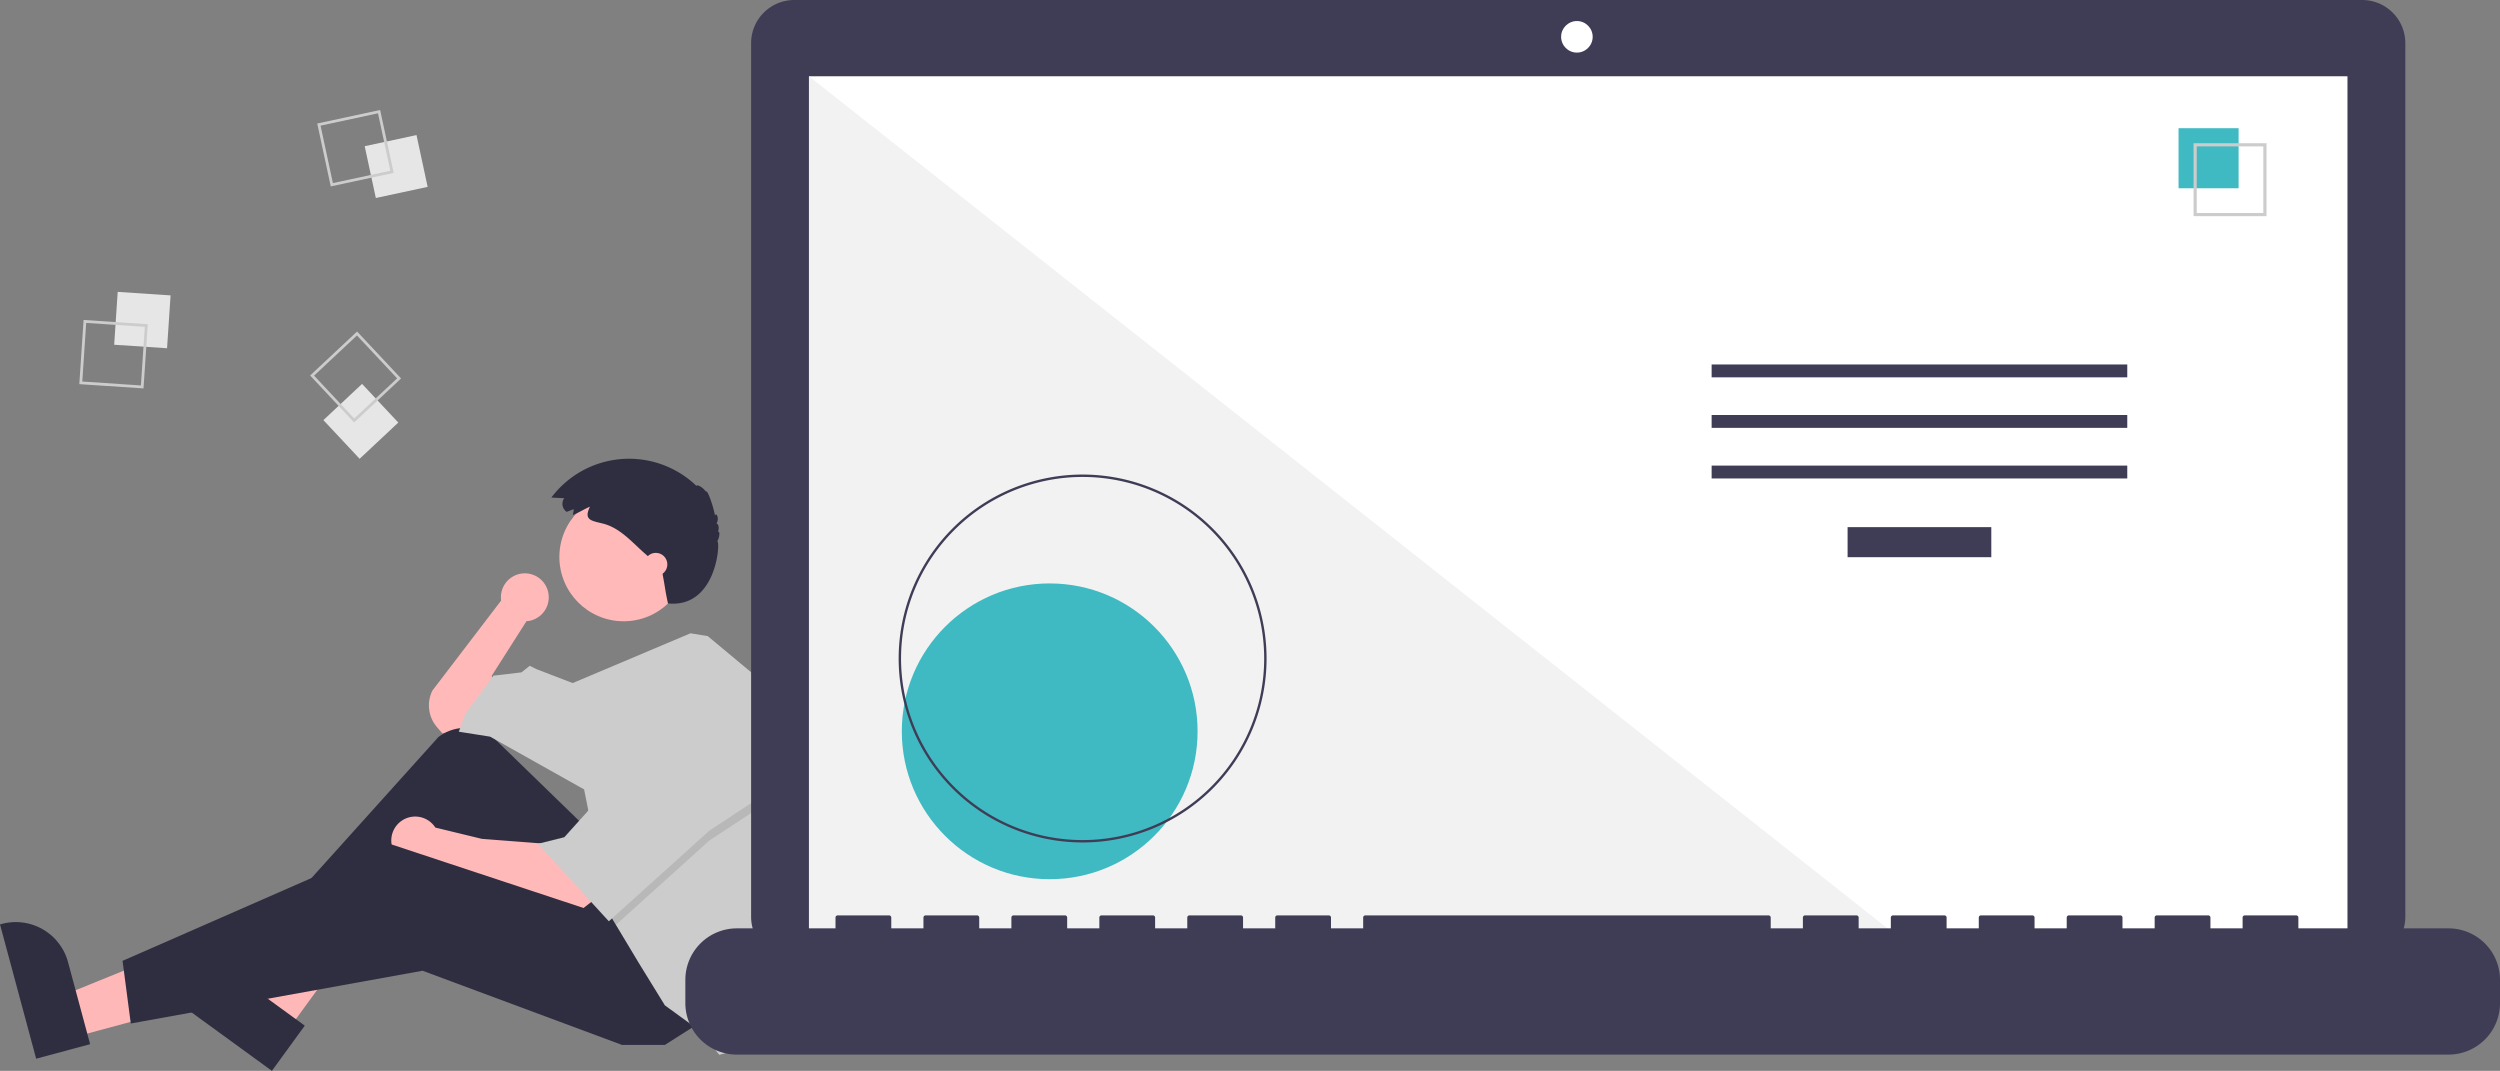 <svg xmlns="http://www.w3.org/2000/svg" data-name="Layer 1" viewBox="0 0 1019.484 436.681">
  <rect x="0" y="0" width="1019.484" height="436.681" fill="#808080" stroke="none"/>
  <path fill="#ffb9b9" d="M223.77 243.614a9.75 9.75 0 1 0-19.407 1.282l-28.015 36.686a13.583 13.583 0 0 0 1.836 14.914l2.198 2.564 10.083-2.017 11.428-10.083-1.345-11.428 14.117-22.183-.018-.016a9.743 9.743 0 0 0 9.123-9.719Z"/>
  <path fill="#ffb8b8" d="m30.041 422.968-4.573-16.984L88.8 380.265l6.749 25.066-65.508 17.637z"/>
  <path fill="#2f2e41" d="M14.744 431.732 0 376.97l.693-.187a22.075 22.075 0 0 1 27.054 15.575v.002l9.005 33.447Z"/>
  <path fill="#ffb8b8" d="m117.278 420.254-14.224-10.344 33.131-59.789 20.994 15.267-39.901 54.866z"/>
  <path fill="#2f2e41" d="m110.879 436.681-45.866-33.355.422-.58a22.075 22.075 0 0 1 30.834-4.87h.002l28.013 20.373ZM238.192 336.704l-35.795-34.772a18.076 18.076 0 0 0-23.668-1.323l-67.586 75.084 6.05 9.41 64.533-43.693 43.694 57.138 41.678-20.838Z"/>
  <path fill="#ffb9b9" d="m222.731 344.099-26.216-2.017-18.986-4.603a9.753 9.753 0 1 0-1.85 12.656l-.003.014 11.428 4.705 49.072 16.806 6.05-4.706Z"/>
  <path fill="#2f2e41" d="m285.92 416.699-14.789 9.411h-17.478l-81.338-30.25-118.983 21.511-3.361-25.545 108.9-47.727 95.455 31.594 31.594 41.006z"/>
  <circle cx="254.326" cy="227.132" r="26.217" fill="#ffb9b9"/>
  <path fill="#ccc" d="M322.16 331.804a150.631 150.631 0 0 1-7.388 46.591l-1.963 6.037-9.411 43.022-10.083 2.689-7.395-9.411-14.789-10.756-10.755-17.477-9.223-15.367-2.877-4.8-10.084-50.417-38.316-21.51-12.772-2.017 2.689-7.395 11.427-15.46 11.428-1.345 3.361-2.69 2.69 1.345 14.822 5.71 48.057-20.304 7.031 1.15 24.2 20.167a150.5 150.5 0 0 1 9.35 52.238Z"/>
  <path d="m314.825 325.949-25.544 16.805-38.128 34.377-2.877-4.799-8.067-40.333h2.017l20.839-38.316 51.76 32.266z" opacity=".1" style="isolation:isolate"/>
  <path fill="#ccc" d="m263.065 289.649-20.839 38.316-12.1 13.445-10.755 2.689 28.905 31.594 41.005-36.972 25.544-16.806-51.76-32.266z"/>
  <path fill="#2f2e41" d="m233.935 207.64-2.84 1.092a3.965 3.965 0 0 1-1.061-5.507l.046-.067-5.249-.246a39.637 39.637 0 0 1 59.174-4.769c.239-.823 2.844.778 3.907 2.402.358-1.34 2.8 5.135 3.665 9.712.4-1.524 1.937.936.59 3.297.854-.125 1.24 2.06.579 3.276.934-.439.776 2.169-.237 3.911 1.333-.118-.113 27.331-20.113 25.331-1.393-6.397-1-6-2.64-14.226-.763-.81-1.599-1.548-2.433-2.284l-4.513-3.984c-5.247-4.632-10.02-10.348-17.01-12.08-4.804-1.189-7.842-1.458-5.224-6.87-2.365.986-4.574 2.454-6.96 3.37.031-.756.365-1.602.319-2.359Z"/>
  <circle cx="267.434" cy="230.157" r="4.706" fill="#ffb9b9"/>
  <path fill="#e6e6e6" d="M137.514 351.376h21.61v21.61h-21.61z" style="isolation:isolate" transform="rotate(-86.19 -20.61 294.586)"/>
  <path fill="#ccc" d="m34.086 130.472 26.182 1.744-1.743 26.182-26.183-1.743Zm24.968 2.806-23.906-1.592-1.592 23.906 23.906 1.592Z"/>
  <path fill="#e6e6e6" d="M241.009 288.772h21.61v21.61h-21.61z" style="isolation:isolate" transform="rotate(-12.127 -883.757 608.6)"/>
  <path fill="#ccc" d="m155.02 44.85 5.513 25.655-25.655 5.513-5.513-25.655Zm4.158 24.78-5.033-23.425-23.425 5.034 5.034 23.424Z"/>
  <path fill="#e6e6e6" d="M226.603 392.674h21.61v21.61h-21.61z" style="isolation:isolate" transform="rotate(-43.127 -100.818 401.844)"/>
  <path fill="#ccc" d="m163.557 154.337-19.152 17.939-17.939-19.152 19.152-17.938Zm-19.1 16.326 17.487-16.378-16.379-17.487-17.486 16.38Z"/>
  <path fill="#3f3d56" d="M963.277 0H323.894a17.598 17.598 0 0 0-17.598 17.598v356.253a17.599 17.599 0 0 0 17.598 17.598h639.383a17.599 17.599 0 0 0 17.599-17.598V17.598A17.599 17.599 0 0 0 963.277 0Z"/>
  <path fill="#fff" d="M329.89 31.101h627.391v353.913H329.89z"/>
  <circle cx="643.049" cy="15.014" r="6.435" fill="#fff"/>
  <path fill="#f2f2f2" d="M777.858 385.015H329.89V31.102l447.968 353.913z" style="isolation:isolate"/>
  <circle cx="428.058" cy="298.224" r="60.307" fill="#3fbac2"/>
  <path fill="#3f3d56" d="M441.483 343.55a75.016 75.016 0 1 1 75.016-75.015 75.016 75.016 0 0 1-75.016 75.016Zm0-149.05a74.035 74.035 0 1 0 74.035 74.035 74.035 74.035 0 0 0-74.035-74.035ZM753.437 214.97h58.605v12.246h-58.605zM697.991 148.627h169.497v5.248H697.991zM697.991 169.246h169.497v5.248H697.991zM697.991 189.866h169.497v5.248H697.991z"/>
  <path fill="#3fbac2" d="M888.401 52.282h24.492v24.492h-24.492z"/>
  <path fill="#ccc" d="M924.264 88.145h-29.74v-29.74h29.74Zm-28.447-1.293h27.154V59.698h-27.154Z"/>
  <path fill="#3f3d56" d="M998.491 378.58h-61.23v-4.412a.875.875 0 0 0-.874-.875h-20.993a.875.875 0 0 0-.874.875v4.412H901.4v-4.412a.875.875 0 0 0-.876-.875h-20.992a.875.875 0 0 0-.875.875v4.412h-13.12v-4.412a.875.875 0 0 0-.875-.875h-20.993a.875.875 0 0 0-.875.875v4.412h-13.12v-4.412a.875.875 0 0 0-.875-.875h-20.993a.875.875 0 0 0-.875.875v4.412h-13.12v-4.412a.875.875 0 0 0-.875-.875h-20.993a.875.875 0 0 0-.875.875v4.412h-13.12v-4.412a.875.875 0 0 0-.875-.875H736.08a.875.875 0 0 0-.875.875v4.412h-13.12v-4.412a.875.875 0 0 0-.875-.875H556.766a.875.875 0 0 0-.875.875v4.412h-13.12v-4.412a.875.875 0 0 0-.875-.875h-20.993a.875.875 0 0 0-.875.875v4.412h-13.12v-4.412a.875.875 0 0 0-.875-.875H485.04a.875.875 0 0 0-.875.875v4.412h-13.12v-4.412a.875.875 0 0 0-.875-.875h-20.993a.875.875 0 0 0-.875.875v4.412h-13.12v-4.412a.875.875 0 0 0-.875-.875h-20.993a.875.875 0 0 0-.875.875v4.412h-13.12v-4.412a.875.875 0 0 0-.875-.875h-20.993a.875.875 0 0 0-.875.875v4.412h-13.12v-4.412a.875.875 0 0 0-.875-.875h-20.993a.875.875 0 0 0-.874.875v4.412h-40.237a20.993 20.993 0 0 0-20.993 20.993v9.492a20.993 20.993 0 0 0 20.993 20.993h698.014a20.993 20.993 0 0 0 20.993-20.993v-9.492a20.993 20.993 0 0 0-20.993-20.993Z"/>
</svg>